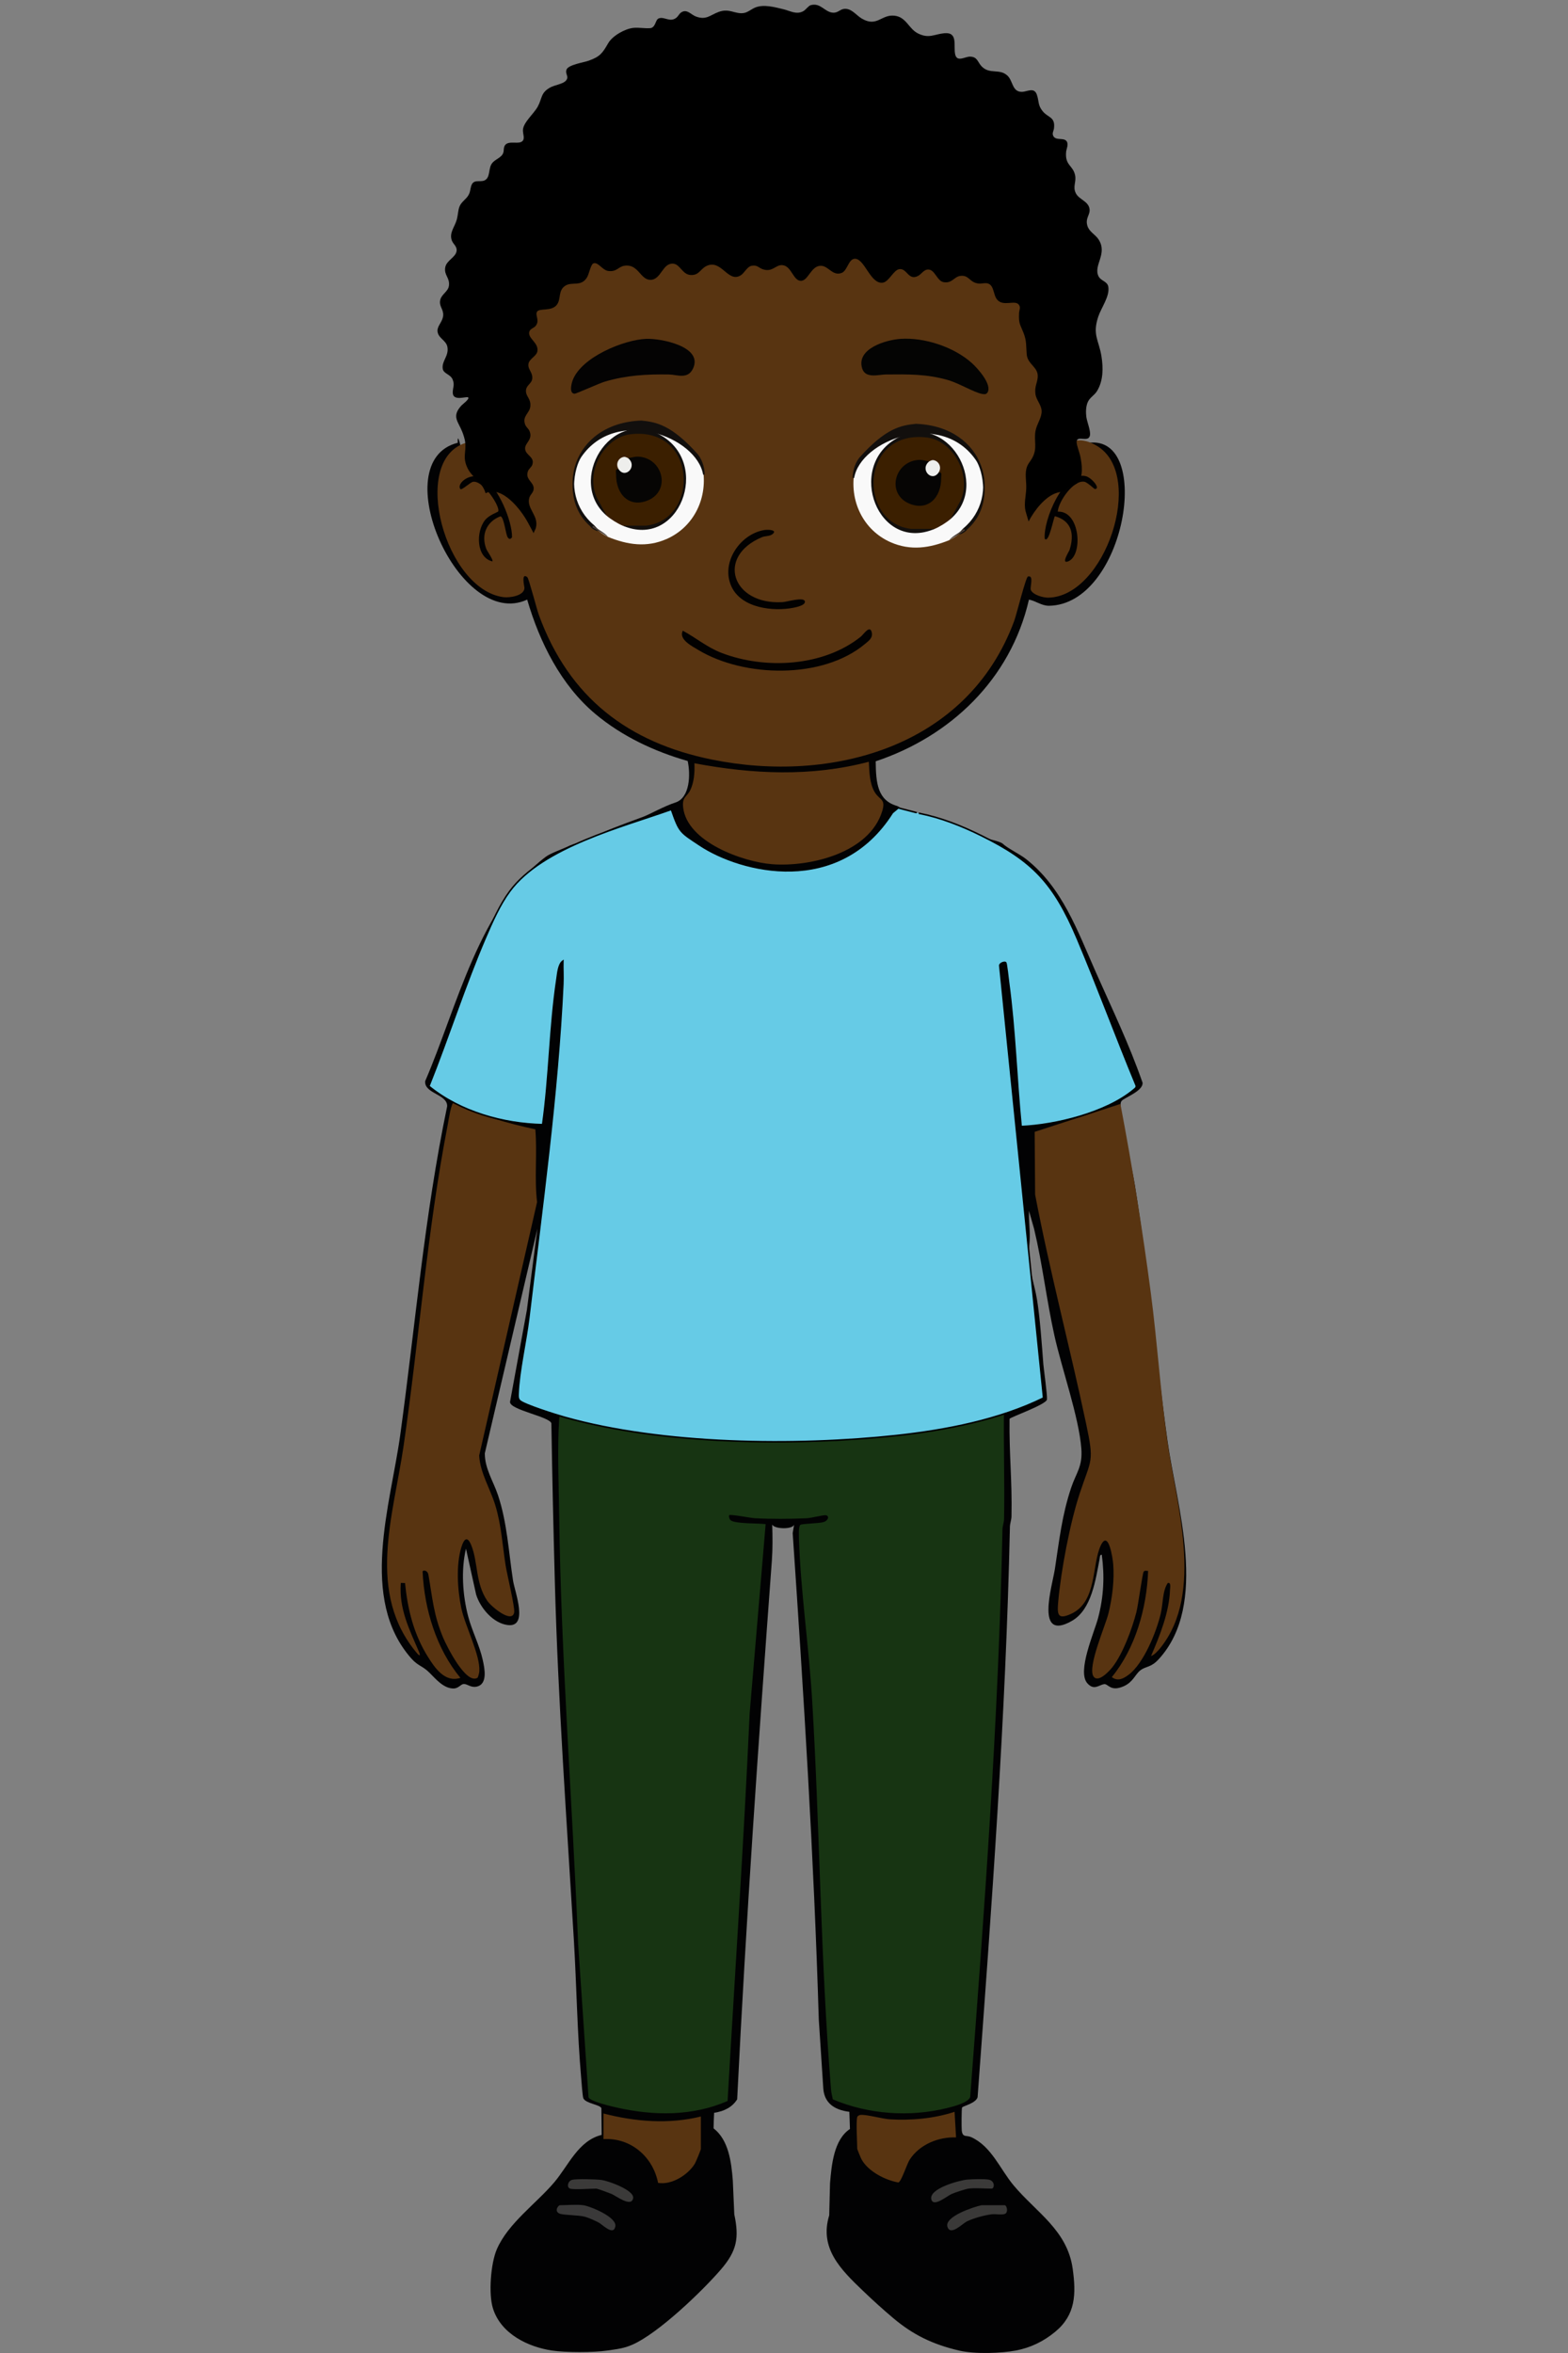 <?xml version="1.0" encoding="UTF-8"?>
<svg id="Layer_1" xmlns="http://www.w3.org/2000/svg" version="1.1" viewBox="0 0 1024 1536">
  <rect x="0" y="0" width="1024" height="1536" fill="#808080" stroke="none"/>
  <!-- Generator: Adobe Illustrator 29.7.1, SVG Export Plug-In . SVG Version: 2.1.1 Build 8)  -->
  <defs>
    <style>
      .st0 {
        fill: #583411;
      }

      .st1 {
        stroke: #120f0d;
      }

      .st1, .st2 {
        stroke-miterlimit: 10;
      }

      .st1, .st3 {
        fill: #120f0d;
      }

      .st2 {
        fill: #66cbe6;
        stroke: #000;
      }

      .st4 {
        fill: #173412;
      }

      .st5 {
        fill: #060504;
      }

      .st6 {
        fill: #46727a;
      }

      .st7 {
        fill: #eeeeec;
      }

      .st8 {
        fill: #f9f9f9;
      }

      .st9 {
        fill: #040303;
      }

      .st10 {
        fill: #3b1f00;
      }

      .st11 {
        fill: #493e36;
      }

      .st12 {
        fill: #3a3939;
      }

      .st13 {
        fill: #3b3a39;
      }

      .st14 {
        fill: #3a3938;
      }

      .st15 {
        fill: #020101;
      }

      .st16 {
        fill: #020203;
      }

      .st17 {
        fill: #040403;
      }
    </style>
  </defs>
  <path class="st16" d="M468.34,473.97c206.71,68.68,178.44-176.51,242.57-184.91,42.53-5.57,24,106-26.1,106.38-4.91-.13-8.32-3.2-12.85-4-11.98,52.21-51.5,89.35-100.07,105.53.13,14.05,1.18,25.48,13.91,29.13,1.17.33,3.96,2.83,5.17,2.88,7.37.31,9.33,3.61,13.1,3.21,18,12,12,10,24,9,3.81,4.32,24.2,7.08,26.78,9.57,3.06,2.95,11.07,6.77,15.11,9.94,23.86,18.67,33.67,46.88,45.83,74.24,10.84,24.4,21.54,46.52,30.36,71.79.61,5.62-12.56,10-13.81,12.12-.78,1.32-.55,2.92-.48,4.38.66,13.91,6.88,35.48,9.26,50.32,9.04,56.25,13.51,110.85,21.35,167.17,5.89,42.28,27.14,106.39-5.72,142.34-5.18,5.67-8.18,4.42-11.98,7.28-3.4,2.55-4.69,7.63-10.86,10.39-8.61,3.84-10.18-1.6-12.73-1.34-3.33.34-6.69,4.5-11.14-.64-6.78-7.82,4.62-33.14,7.11-42.67,3.61-13.8,4.3-26.99,2.38-41.16-1.38-.26-1.23,1.85-1.44,2.91-2.6,13.31-5.17,32.87-18.05,40.25-24.39,13.97-12.83-22.82-11.12-33.99,2.83-18.55,4.57-34.85,10.59-52.88,3.27-9.8,7.54-13.74,6.67-25.45-1.52-20.57-12.84-52.43-17.61-74.01-5.12-23.1-7.76-46.6-13.26-69.62l-3.34-11.74c-.16,10.25,1.19,13.59.1,23.8-1.24,11.62,3.42,23.4,5.18,34.29,1.96,12.08,3.13,29.21,4.12,42.11.22,2.82,2.67,20.27,2.36,22.97-.37,3.3-24.17,11.65-24.44,12.66-.28,23.81,1.75,39.87,1.28,63.68-.05,2.32-.98,4.46-1.03,6.78-2.69,124.29-11.98,248.3-21.11,372.34-1.12,3.97-9.53,5.75-10.13,6.73-.39.64-.42,13.3-.21,15.09.58,4.76,3.02,2.79,6.29,4.31,13.26,6.17,18.59,20.67,27.57,31.43,14.61,17.5,35.07,29.22,38.58,54.4,2.3,16.52,1.97,30.1-11.41,41.17-7.73,6.4-16.22,10.44-25.73,12.24-9.12,1.73-26.36,2.53-37.15,0-17.17-4.03-29.92-10.23-42.85-21.11-6.82-5.74-13.44-11.75-19.88-17.93-14.28-13.68-28.62-27.63-21.99-49.21l.53-20.86c1-12.12,2.51-28.53,13.01-35.51l-.38-11.2c-10.64-1.34-16.31-6.36-17.01-15.07l-2.96-45.26c-3.19-105.98-9.85-211.78-17.04-317.43l.93-5.56c-.92,3.26-12.81,3-14.29,0,.22,7.85.34,15.72-.24,23.57-8.68,117.14-16.86,234.26-22.66,351.61-3.04,4.83-8.06,7.75-15.05,8.78-.17,3.39-.29,6.78-.35,10.17,9.86,7.57,11.61,22.01,12.56,34.05l.97,22.1c3.28,15.37,1.68,23.89-8.76,35.98-12.42,14.4-40.9,41.66-57.77,49.06-5.44,2.39-9.42,2.82-16.33,3.83-9.27,1.36-27.25,1.33-36.2,0-15.3-2.28-33.27-10.65-38.55-27.47-3-9.55-1.45-29.39,2.49-38.55,7.33-17.06,25.75-29.88,37.5-43.75,9.45-11.14,15.7-27.22,31-31l-.19-17.4c-.78-2.39-10.13-2.99-11.78-6.5-.52-1.1-1.19-10.73-1.41-13.25-2.6-29.62-3-60.38-4.78-90.16-4.65-77.58-10.31-155.55-12.41-233.27-1.02-37.86-1.65-65.99-2.28-103.86-.8-4.39-27.12-8.74-27-14l11-60,6.88-53.03-34.34,146.54c-.05,9.97,5.64,18.39,8.65,27.44,6.01,18.11,6.91,37.15,9.79,55.66,1.13,7.3,10.24,30.59-3.35,29.03-9.46-1.09-17.96-10.93-20.76-19.9l-6.63-29.97c-3.32,13.94-2.17,30.43,1.42,44.16,2.5,9.55,7.43,18.89,9.52,28.43,1.2,5.44,3.47,15.93-4.04,17.48-3.82.78-5.97-1.83-8.37-1.73-1.96.09-3.35,2.89-6.62,2.92-6.48.06-11.58-6.14-15.76-10.3-4.64-4.61-7.46-4.31-11.89-9.34-34.35-38.97-13.46-100.38-7.21-145.76,9.95-72.22,15.75-143.14,30.64-214.57.42-8.04-15.13-8.29-14.33-16.5,21.04-48.77,35.09-113.62,78.71-146.41,3.16-2.38,11.1-5.16,13.38-6.29,7.13-3.53,7.42-1.76,16.55-6.18,11.58-5.6,16.49-7.3,33.76-13.69,4.23-1.57,13.59-6.91,20.95-9.28,9.63-3.11,9.98-18.39,8.07-27.12-21.78-6.23-42.95-16.14-60.49-30.88-22.23-18.68-36.17-46.51-44.33-74.48-44.36,20.63-93.36-90.37-45.36-102.37-.52-21.72,15.78,90.01,30.4,71.52,1.44-1.82,22.99-17.31,23.25-16.93,33.68,50.46,42.24,105.87,115.8,130.31h-.01v.02Z"/>
  <path class="st4" d="M543.89,1370.45c-.37-2.03-.98-4.11-1.15-6.18-6.93-84.51-7.26-170.01-12.37-254.71-2.07-34.27-7.43-70.31-8.57-104.23-.07-2.19-.49-8.93.92-9.94,1.17-.84,12.17-.83,15.3-1.86,2.76-.9,3.9-3.88,1.33-4.42-1.34-.28-9.64,1.82-12.25,1.95-10.43.52-23.86.59-34.26,0-2.63-.15-15.87-2.71-16.56-2.01-.51.51-.02,2.65.97,3.41,3.01,2.33,18.2,1.82,22.76,2.48l-10.44,123.45c-3.83,84.41-9.56,168.72-14.41,253.1-22.81,9.96-47.86,9.73-71.81,4.41-3.27-.73-18.16-4.12-19.01-6.86l-6.78-100.18c-3.79-93.55-11.19-186.81-12.39-280.27-.25-19.56-1.28-42.85,0-62.04.14-2.17.75-4.19,1.03-6.32,23.98,5.83,48,11.03,72.58,13.73,71.41,7.82,147.78,5.77,216.88-14.75-.36,24.08.5,48.24.05,72.33-.04,2.33-.98,4.48-1.03,6.8-2.58,123.64-11.68,247.23-21.08,370.6-1.49,3.8-11.23,6.21-14.95,7.13-24.5,6.1-51.48,4.19-74.77-5.64v.02h.01Z"/>
  <path class="st0" d="M684.91,279.05c4.4,33.83-12.42,11.22-10.42,45.21.1,1.73,2.44,2.21,3.21.66,0-.01.01-.03.02-.04,1.84-3.74,3.11-10.77,5.05-15.43,6.46-15.51,16.83-29.1,34.32-17.93,30.72,19.63,4.58,97.93-32.46,98.62-3.28.06-10.04-1.74-11.43-5.03-.74-1.75,2.23-9.74-1.85-8.81-1.44.33-7.51,24.97-9.01,29.04-30.59,82.74-119.74,106.26-197.48,90.48-54.28-11.02-93.2-40.2-112.96-94.42-1.34-3.67-6.55-23.86-7.54-24.64-4.21-3.33-1.87,6.28-1.87,6.97.04,5.11-9.49,6.61-13.57,6.09-38.04-4.77-61.22-88.54-25.36-100.52,23.83-7.96,30.03,19.15,36.48,36.85.97,1.2-6.02,1.13-5.09-.01,1.36-1.65-2.24-10.72-2.03-13.58,1.31-17.93-2.07-7.05-1-25,.28-4.71-.22-66.56,1-68,26.97-31.77,17-64,17-64l172-28,59-24,76,55s-1.86,35.87,23,46.49l5.09,24.14,10,41-10.09,8.86Z"/>
  <path class="st0" d="M731.69,720.63c7.78,40.9,14.45,82.15,19.88,123.5,4.19,31.93,6.28,64.27,10.71,96.11,5.7,40.92,24.33,99.44-4.39,135.39-1.39,1.74-4.07,4.77-6.19,5.39,5.7-13.22,11.89-28.54,12.39-43.22.05-1.33.83-5.02-1.46-4.46-3.55,5.27-3.04,13.33-4.57,19.86-2.8,12.03-11.18,32.8-21.08,40.12-3.47,2.57-7.01,4.37-10.91,1.48,15.33-18.68,22.88-45.1,23.72-69.35-1.07.14-2.11-.56-2.93.58-.77,1.08-3.58,21.92-4.74,26.39-2.83,10.91-8.79,27.15-15.67,35.9-2.01,2.56-9.33,10.49-12.32,6.04-4.13-6.14,7.79-33.13,9.76-41.15,2.49-10.16,3.93-21.68,3.1-32.16-.33-4.13-3.11-22.6-8.06-12.32-6.02,12.5-2.3,36.94-19.44,44.77-8.71,3.98-9.17.56-8.43-7.76,1.8-20.4,7.7-51.61,14.1-70.96,7.58-22.92,9.56-19.87,4.12-45.53-10.55-49.83-23.73-99.3-33.28-149.44l-.3-40.95,55.98-18.22h.01Z"/>
  <path class="st0" d="M311.94,1095.16c-7.57,4.94-20.31-20.8-22.53-26.08-6.29-14.97-6.93-25.73-9.64-41.16-.53-3.01-3.65-3.18-3.79-1.97,1.16,24.64,9.05,50.46,24.68,69.32-9.93,3.31-16.54-6.21-21.28-13.84-9.17-14.75-13.14-30.66-14.87-48.05l-2.77-.07c-1.24,17.15,5.64,30.39,11.95,45.16.7,1.65.86,3.11-1.05,1.09-33.7-39.54-15.76-89.9-9.12-135.38,10.23-69.97,15.37-140.52,28.89-210.06.46-2.35,2.16-14.23,3.94-14.42,16.91,8.35,35,13.65,53.25,17.49,1.34,15.72-.71,31.85,1.14,47.53l-37.82,165.49c.77,11.62,7.25,21.6,10.55,32.42,3.96,13,4.64,25.94,6.73,39.25.87,5.51,6.14,27.45,5.61,30.59-1.32,7.7-14.95-3.64-17.53-7.41-7.89-11.52-5.99-25.17-10.5-36.33-2.58-6.39-4.8-4.17-6.45,1.18-3.63,11.73-2.56,28.04-.04,39.97,2.43,11.53,12.38,30.48,11.74,40.96-.09,1.48-.55,2.97-1.09,4.32h0Z"/>
  <path class="st0" d="M567.4,497.28c.35,6.55.45,14.35,3.95,20.01,3.16,5.1,7.27,4.14,4.8,12.18-8.45,27.56-47.55,36.54-71.86,34.68-18.76-1.44-55.65-14.36-58.16-37.14-.77-7.01,2.42-6.57,4.71-11.34,2.5-5.19,2.91-11.71,2.65-17.42,38,7.15,76.2,8.95,113.91-.98h0Z"/>
  <path class="st0" d="M559.81,1382c.23-.8,1.37-1.36,2.28-1.43,4.14-.28,13.96,2.57,19.09,2.89,13.82.86,29.06-.52,42.22-4.91l.96,16.73c-11.3-.46-23.72,4.49-30.22,14.42-1.88,2.87-5.48,14.41-7.42,14.99-8.47-1.46-19.75-7.17-24.09-15.11-.49-.9-2.81-6.54-2.81-6.92,0-4.39-.86-17.65,0-20.65h-.01Z"/>
  <path class="st16" d="M460.14,1380.52v21.15c0,.62-3.26,8.55-3.95,9.68-4.55,7.45-15.29,14.03-23.98,12.51-3.5-17.48-18.25-29.63-35.67-28.58v-16.72c20.67,5.39,42.69,7.14,63.6,1.97h0Z"/>
  <path class="st13" d="M372.33,1428.71c-2.39-.72-1.6-4.86,1.14-5.7s15.97-.44,19.49.05c4.09.57,21.46,6.61,20.51,11.9-1.12,6.23-11.11-1.54-14.11-2.8-1.52-.64-9.09-3.46-9.95-3.46-3.78,0-14.43.79-17.09,0h0Z"/>
  <path class="st14" d="M640.96,1439.53h15.19c1.23,0,2.38,4.13.52,5.46-1.59,1.14-6.66.15-9.05.46-4.78.61-12.01,2.55-16.32,4.73-2.86,1.44-10.59,9.62-12.55,3.46-2.16-6.79,17.43-13.09,22.21-14.1h0Z"/>
  <path class="st13" d="M632.42,1428.71c-2.04.27-8.71,2.54-10.9,3.46-2.79,1.17-11.67,8.73-13.23,3.8-2.3-7.25,18.27-12.68,23.2-13.15,3.22-.3,11.3-.55,14.2.01,4.32.84,3.76,5.87,1.93,5.87-4.64,0-10.82-.57-15.19,0h-.01Z"/>
  <path class="st12" d="M380.88,1439.53c4.77.67,22.11,7.83,20.97,13.83-1.22,6.43-8.34-1.21-10.96-2.56-2.28-1.18-6.38-3.06-8.76-3.71-4.52-1.25-14.46-.99-16.9-2.16-3.44-1.66-.63-5.4.46-5.4,4.58,0,10.92-.6,15.19,0h0Z"/>
  <path class="st17" d="M588.09,221.2c15.49-1.07,34.97,5.25,46.72,15.92,3.59,3.26,13.45,14.05,10.01,19.24-1.01,1.3-2.28,1.01-3.62.76-4.9-.92-15.27-7.05-21.81-8.94-14.35-4.14-26.36-3.84-41.1-3.72-4.28.04-13.07,2.85-15.2-3.83-4.2-13.18,15.84-18.8,25.01-19.43h-.01Z"/>
  <path class="st9" d="M421.98,221.18c9.17-.4,37.96,4.94,30.43,19.75-3.47,6.83-10.36,3.61-15.49,3.53-14.81-.24-27.76.48-42.06,4.7-3.51,1.04-18.64,7.95-19.69,7.86-3.59-.28-2.04-6.47-1.16-8.82,5.67-15.1,33.32-26.38,47.97-27.02h0Z"/>
  <path class="st15" d="M445.91,411.71c8.73,4.67,15.81,10.86,25.37,14.52,28.43,10.9,66.41,8.98,90.87-10.62,1.75-1.41,5.7-7.59,7.03-3.27,1.22,3.96-1.78,5.92-4.32,8.05-27.7,23.18-78.94,21.88-108.81,3.91-4.21-2.53-13.04-6.97-10.14-12.59Z"/>
  <path class="st15" d="M498.8,346.05c3.14-.55,9.35-.05,5.52,2.76-1.83,1.34-4.58.96-6.74,1.87-30.15,12.65-19.46,44.26,13.39,42.39,3-.17,14-3.6,14.66-.52.55,2.57-5.65,3.82-7.36,4.16-13.07,2.6-33.85.39-40.48-13.61-7.43-15.7,5.48-34.32,21.01-37.04h0Z"/>
  <path class="st15" d="M321.54,366.46c-10.59-2.5-10.87-19.43-4.72-27.02,2.63-3.25,8.16-5.08,8.46-5.51,1.85-2.7-9.74-20.54-16.35-19.42-1.84.31-7.42,5.73-8.26,4.74-2.91-3.42,6.82-12.04,15.52-6.73,9.11,5.56,18.37,27.44,18.2,38.23-1.03,1.34-1.88,1.43-2.86-.03-1.3-1.94-2.39-13.48-4.74-13.66-8.98,3.39-12.78,12.01-9.22,21.24.6,1.55,4.82,7.35,3.98,8.16h-.01Z"/>
  <path class="st15" d="M690.8,334c14.59-.71,16.61,28.16,7.01,32.35-5.3,2.31.37-6.43.63-7.22,3.34-10.39,1.53-19.03-9.51-22.17-.84.65-3.91,18.1-6.66,14.74-1.08-12.18,12.28-44.02,26.61-40.92,3.94.85,10.26,8.42,6.13,8.45-.41,0-4.76-4.35-6.87-4.75-6.98-1.31-16.91,12.75-17.34,19.52h0Z"/>
  <path class="st6" d="M419.07,288.01c39.46-6.93,39.05,57.16,1.92,51.64-27.01-4.02-27.42-47.15-1.92-51.64h0Z"/>
  <g>
    <g>
      <path class="st8" d="M629.41,345.27c-2.3,2.92-5.49,5.37-9.54,7.36-12.69,5.12-25.09,7.07-38.17,1.36-17.98-7.88-27.47-27.29-23.45-47.32,16.01-30.84,61.61-33.79,78.3-9.95,9.21,16.68,7.98,37.01-7.17,48.55h.03,0Z"/>
      <path class="st1" d="M626.93,347.93c-1.22,1.21,3.48-.97,4.27-2.59,17.13-15.01,10.95-38.78,6.61-45.14-23.04-33.66-76.35-13.47-80.48,11.74,0-3.45.95-8.43,4.13-12.71,17.27-19.39,27.14-21.1,36.68-22.06,45.29,1.67,56.42,47.23,31.27,68.13l-2.47,2.63h-.01Z"/>
      <path class="st11" d="M619.86,352.64c2.2-2.9,7.13-4.98,9.54-7.36l.87.93h0"/>
      <path class="st10" d="M620.73,338.84c-2.82,2.39-7.05,5-10.41,6.44-13.08,2.94-25.61,1.99-34.38-10.1-10.53-14.54-7.57-37.26,7.76-46.68,31.97-19.66,62.48,23.55,37.03,50.34h0Z"/>
      <path class="st3" d="M620.73,338.84l6.51-11.95c7.61-16.66-4.73-39.13-21.79-41.27-43.88-5.47-45.43,55.83-10.31,59.63h15.18c-36.83,15.71-58.06-40.12-24.88-59,32.78-18.65,61.86,30.04,35.29,52.56h0v.02h0Z"/>
      <path class="st5" d="M606.85,301.15c-1.29,6.64-.58,8.6,6.06,7.36,2.59-.51,1.72,1.42,1.74,3.17.19,13.33-8.88,22.33-21.15,16.92-13.96-6.17-9.91-25.5,4.42-28.15,4.06-.74,5.83.37,8.9.7h.03Z"/>
      <path class="st7" d="M612.93,308.51c-4.4,6.46-12.57-2.12-6.06-7.36.27,0,1.45-1.01,2.82-.76,3.63.68,5.49,4.85,3.24,8.1h0v.02Z"/>
    </g>
    <g>
      <path class="st8" d="M387.61,343.16c-15.14-11.54-16.38-31.87-7.17-48.55,16.69-23.83,62.29-20.89,78.3,9.95,4.02,20.03-5.47,39.44-23.45,47.32-13.08,5.72-25.48,3.76-38.17-1.36-4.06-1.99-7.24-4.44-9.54-7.36h.03Z"/>
      <path class="st1" d="M387.59,343.16c-25.15-20.87-14.02-66.44,31.27-68.13,9.54.99,19.39,2.69,36.68,22.06,3.19,4.3,4.13,9.27,4.13,12.71-4.13-25.21-57.44-45.42-80.48-11.74-4.35,6.33-10.53,30.1,6.61,45.14.79,1.62,5.49,3.8,4.27,2.59l-2.47-2.63h0Z"/>
      <path class="st11" d="M386.72,344.08h0l.87-.93c2.41,2.39,7.34,4.46,9.54,7.36"/>
      <path class="st10" d="M433.29,286.38c15.34,9.42,18.29,32.14,7.76,46.68-8.77,12.09-21.3,13.04-34.38,10.1-3.36-1.44-7.59-4.05-10.41-6.44-25.46-26.79,5.06-70,37.03-50.34Z"/>
      <path class="st3" d="M396.26,336.7c-26.58-22.52,2.51-71.21,35.29-52.56,33.18,18.88,11.96,74.71-24.88,59h15.18c35.11-3.8,33.57-65.1-10.31-59.63-17.05,2.14-29.4,24.61-21.79,41.27l6.51,11.95h0v-.02h0Z"/>
      <path class="st5" d="M410.17,299.03c3.07-.33,4.85-1.44,8.9-.7,14.33,2.65,18.39,21.98,4.42,28.15-12.26,5.41-21.34-3.6-21.15-16.92.02-1.75-.85-3.68,1.74-3.17,6.64,1.23,7.36-.72,6.06-7.36h.03Z"/>
      <path class="st7" d="M404.06,306.37c-2.24-3.25-.39-7.42,3.24-8.1,1.37-.25,2.55.78,2.82.76,6.51,5.24-1.66,13.82-6.06,7.36h0v-.02Z"/>
    </g>
  </g>
  <path class="st2" d="M600.41,530.96c14.04,2.79,27.64,8.17,40.6,14.59,33.14,16.4,47.11,30.72,62.62,67.4,13.45,31.82,25.09,63.61,38.37,95.62.36,1.46-.76,2.04-1.62,2.79-18,15.07-51.22,23.09-73.51,24.03-3.1-31.07-4-63.12-8.2-93.99-.23-1.89-1.43-12.55-1.86-12.98-.59-.63-3.61.16-3.92,1.77l28.63,282.39c-29.07,14.28-64,21-95.75,24.46-65.98,7.12-152.72,6.21-216.96-11.88-4.8-1.33-26.96-8.25-29.42-10.9-1.22-1.33-1.07-2.71-1.03-4.44.44-14.04,5.16-34.37,6.94-49.23,8.45-70.9,18.99-147.07,22.28-218.22.23-5-.12-10.03,0-15.02-2.93,2.08-3.33,8.21-3.88,11.84-4.72,31.3-4.87,63.59-9.32,94.97-25.53-.59-53.65-8.21-74.3-25.09,12.73-31.82,23.47-65.63,36.95-96.97,4.4-10.23,9.4-21.55,15.9-30.32,21.37-28.99,74.44-42.24,105.53-53.4,5.27,15.11,5.52,14.65,18.56,23.3,26.91,17.87,90.91,33.87,125.79-21.15l3.76-3.15s13.93,3.62,13.86,3.57h-.02Z"/>
  <path class="st0" d="M457.71,1381.61v21.15c0,.62-3.26,8.55-3.95,9.68-4.55,7.45-15.29,14.03-23.98,12.51-3.5-17.48-18.25-29.63-35.67-28.58v-16.72c20.67,5.39,42.69,7.14,63.6,1.97h0Z"/>
  <path d="M317.08,321.91c-1.85-7.07-8.78-9.99-11.84-16.51-3.28-6.99-.7-10.11-1.44-16.71-.22-1.97-1.14-4.84-1.87-6.7-2.7-6.94-7.19-10.08-.57-17.3.73-.79,5.35-4.13,4.4-5.24-.86-1.01-9.91,2.84-10.08-3.03-.09-3.3,1.46-5.1-.12-8.77-1.48-3.42-5.92-3.69-6.41-6.87-.81-5.19,4.06-8.16,3.04-14.25-.75-4.5-6.39-5.81-6.48-10.63-.06-3.41,3.56-6.03,3.73-10.18s-3-5.88-1.87-10.17c.93-3.53,5.1-5.27,5.6-8.97.73-5.32-3.28-6.84-2.41-12,.79-4.69,7.03-6.57,7.45-10.95.27-2.91-2.27-4.26-3.14-6.64-1.84-5.01,1.9-8.83,3.24-13.64.74-2.68.8-5.74,1.65-8.2,1.2-3.48,4.54-4.94,6.17-8.08,1.07-2.06.95-3.71,1.6-5.71,1.5-4.62,5.32-2.29,8.48-3.5,3.89-1.5,2.8-7.04,4.55-10.35,1.99-3.77,6.97-4.14,8.01-8.12.27-1.04.17-2.04.4-3.09,1.2-5.23,8.37-2.02,11.39-3.73,2.79-1.59.73-5.14.97-7.94.43-4.96,7.09-10.34,9.66-15.05,3-5.5,1.8-8.96,8.12-12.47,2.8-1.56,8.24-2.25,10.16-4.34,2.61-2.85-.69-4.33.54-7.42s11.28-4.6,14.45-5.73c7.39-2.65,8.96-4.85,12.69-11.35,2.81-4.91,10.97-9.5,16.46-10.06,3.82-.39,7.62.53,11.43.13,3.28-.87,2.91-5.4,5.1-6.3,3.67-1.5,7.38,2.94,11.68-.56,1.08-.88,1.77-2.52,2.99-3.34,3.84-2.53,6.33,1.38,9.63,2.62,6.76,2.54,9.23-.87,14.84-2.95,7.09-2.64,10.66,1.56,16.39.71,2.63-.39,5.06-2.59,7.47-3.58,5.64-2.32,12.88-.26,18.64,1.14,4.39,1.06,8.33,3.69,12.84,1.21,1.65-.91,3.3-3.52,4.91-3.94,6.42-1.7,8.92,4.48,14.33,4.93,3.32.27,4.75-2.27,7.54-2.49,4.75-.39,7.66,4.12,11.32,6.29,9.94,5.91,12.77-2.69,21.27-1.85,7.94.78,9.33,8.56,15.55,11.62,7.2,3.55,10.49.48,17.11-.15,9.22-.88,5.88,8.15,7.13,13.79,1.17,5.29,6.31,1.53,9.5,1.49,5.12-.07,5.08,3.6,7.84,6.41,5.38,5.45,11.65,1.06,16.9,6.09,3.61,3.46,2.92,10.63,9.47,10.49,3.19-.07,7.82-3.23,9.59,1.71,1.55,4.31.54,7.08,4.06,11.18s8.02,3.41,7.19,10.8c-.21,1.89-1.49,3.37-.4,5.26,1.83,3.24,7.56.35,8.99,3.93.79,1.98-.53,4.41-.7,6.46-.75,8.64,4.35,8.56,5.82,14.8,1.12,4.78-1.76,7.59.6,12.15,2.1,4.06,8.13,5.07,8.88,10.1.59,3.88-2.92,5.93-1.41,10.99,1.2,4.04,5.13,5.63,7.26,8.87,6.25,9.51-3.58,16.95.05,24.17,1.58,3.12,5.81,3.18,6.38,6.9.96,6.28-4.59,13.46-6.58,19.42-3.99,11.95.41,15.24,2.1,25.92,1.19,7.54,1.21,15.73-2.79,22.47-1.93,3.25-5.01,4.28-6.36,7.88-1.03,2.72-1.12,6.17-.75,9.04.43,3.36,2.89,9.08,2.4,12.08-.83,5.03-7.97,0-8.71,3.91-.35,1.86,1.81,7.15,2.3,9.45,1.09,5.19,2.49,14.06-1.98,17.96-2.46,2.14-6.64,1.69-8.16,5.25-.19-.15-4.17.78-4.85.97-7.86,2.29-15.04,11.71-18.69,18.78l-2.05-7c-1.02-4.84.31-9.66.51-14.51s-1.18-9.91.56-14.41c.83-2.15,2.32-3.59,3.36-5.52,3.56-6.57.96-10.95,2.12-17.61.8-4.58,4.22-8.75,4.01-13.16-.18-4.06-3.58-7.06-4.06-11.18-.53-4.56.95-6.42,1.46-10.25.94-7.26-6.55-8.53-7.15-15.52-.46-5.37.05-8.51-2.03-13.87-2.24-5.75-3.28-5.94-2.97-12.91.09-1.99,1.27-3.78-.14-5.6-2.62-3.36-10.17,1.58-14.24-3.38-2.8-3.42-1.67-10.85-7.74-10.65-2.55.08-3.58.7-6.36-.21-4.09-1.34-4.76-5.23-9.93-4.52-4.11.57-5.32,5.09-10.94,4.04-4.11-.77-5.48-7.73-9.52-8.19-3.2-.38-4.68,2.92-7.13,4.18-6.35,3.26-7.13-5.2-12.22-4.45-3.74.55-6.73,8.27-10.78,8.83-8.06,1.11-11.77-15.67-18.18-15.61-4.3.04-4.82,7.88-8.77,9.29-6.03,2.14-8.55-4.92-13.74-4.71-6.17.24-8,9.68-12.63,9.82-5.2.16-6.18-9.78-12.25-10.24-4.42-.33-6.39,4.79-12.7,2.71-2.87-.95-3.54-2.96-7.31-2.3-3.04.53-4.73,4.78-7.28,6.31-8.24,4.96-12.52-10.71-22.13-6.23-4.31,2.01-4.95,6.49-10.84,5.91-4.88-.48-6.63-6.76-10.68-7.32-7.42-1-8.02,10.66-15.36,10.51-6.5-.12-7.81-10.63-16.86-9.19-4.05.64-4.92,4.07-10.43,3.43-3.99-.47-6.81-6.26-9.88-4.94-1.68.72-2.8,7.06-4.14,9.19-4,6.38-9.86,2.36-14.36,5.5s-2.51,8.22-5.1,12.03c-3.32,4.91-11.62,2.19-13.15,4.82-1.38,2.36,1.99,5.74-.92,9.27-1.25,1.52-3.75,1.78-4.18,4.05-.8,4.22,6.27,6.97,5.35,12.45-.56,3.32-5.45,4.92-5.86,8.4-.43,3.69,2.92,5.29,2.49,9.53-.36,3.47-4.28,4.22-4.1,8.29.15,3.59,3.39,4.87,2.84,9.88-.49,4.47-5.37,6.15-3.39,11.72.58,1.61,2.14,2.67,2.81,4.16,2.56,5.73-3.11,7.82-2.81,11.75.31,4.3,6.43,5.12,4.71,10.36-.48,1.46-2.29,2.69-2.83,4.14-2.03,5.41,3.49,6.92,3.71,11.1.15,2.85-2.17,3.95-2.85,6.35-2,7.12,6.42,11.61,4.27,19.63-.33,1.24-1.15,2.24-1.43,3.49l-3.71-6.9c-4.48-8.3-16.81-24.5-27.68-19.22v-.02Z"/>
</svg>